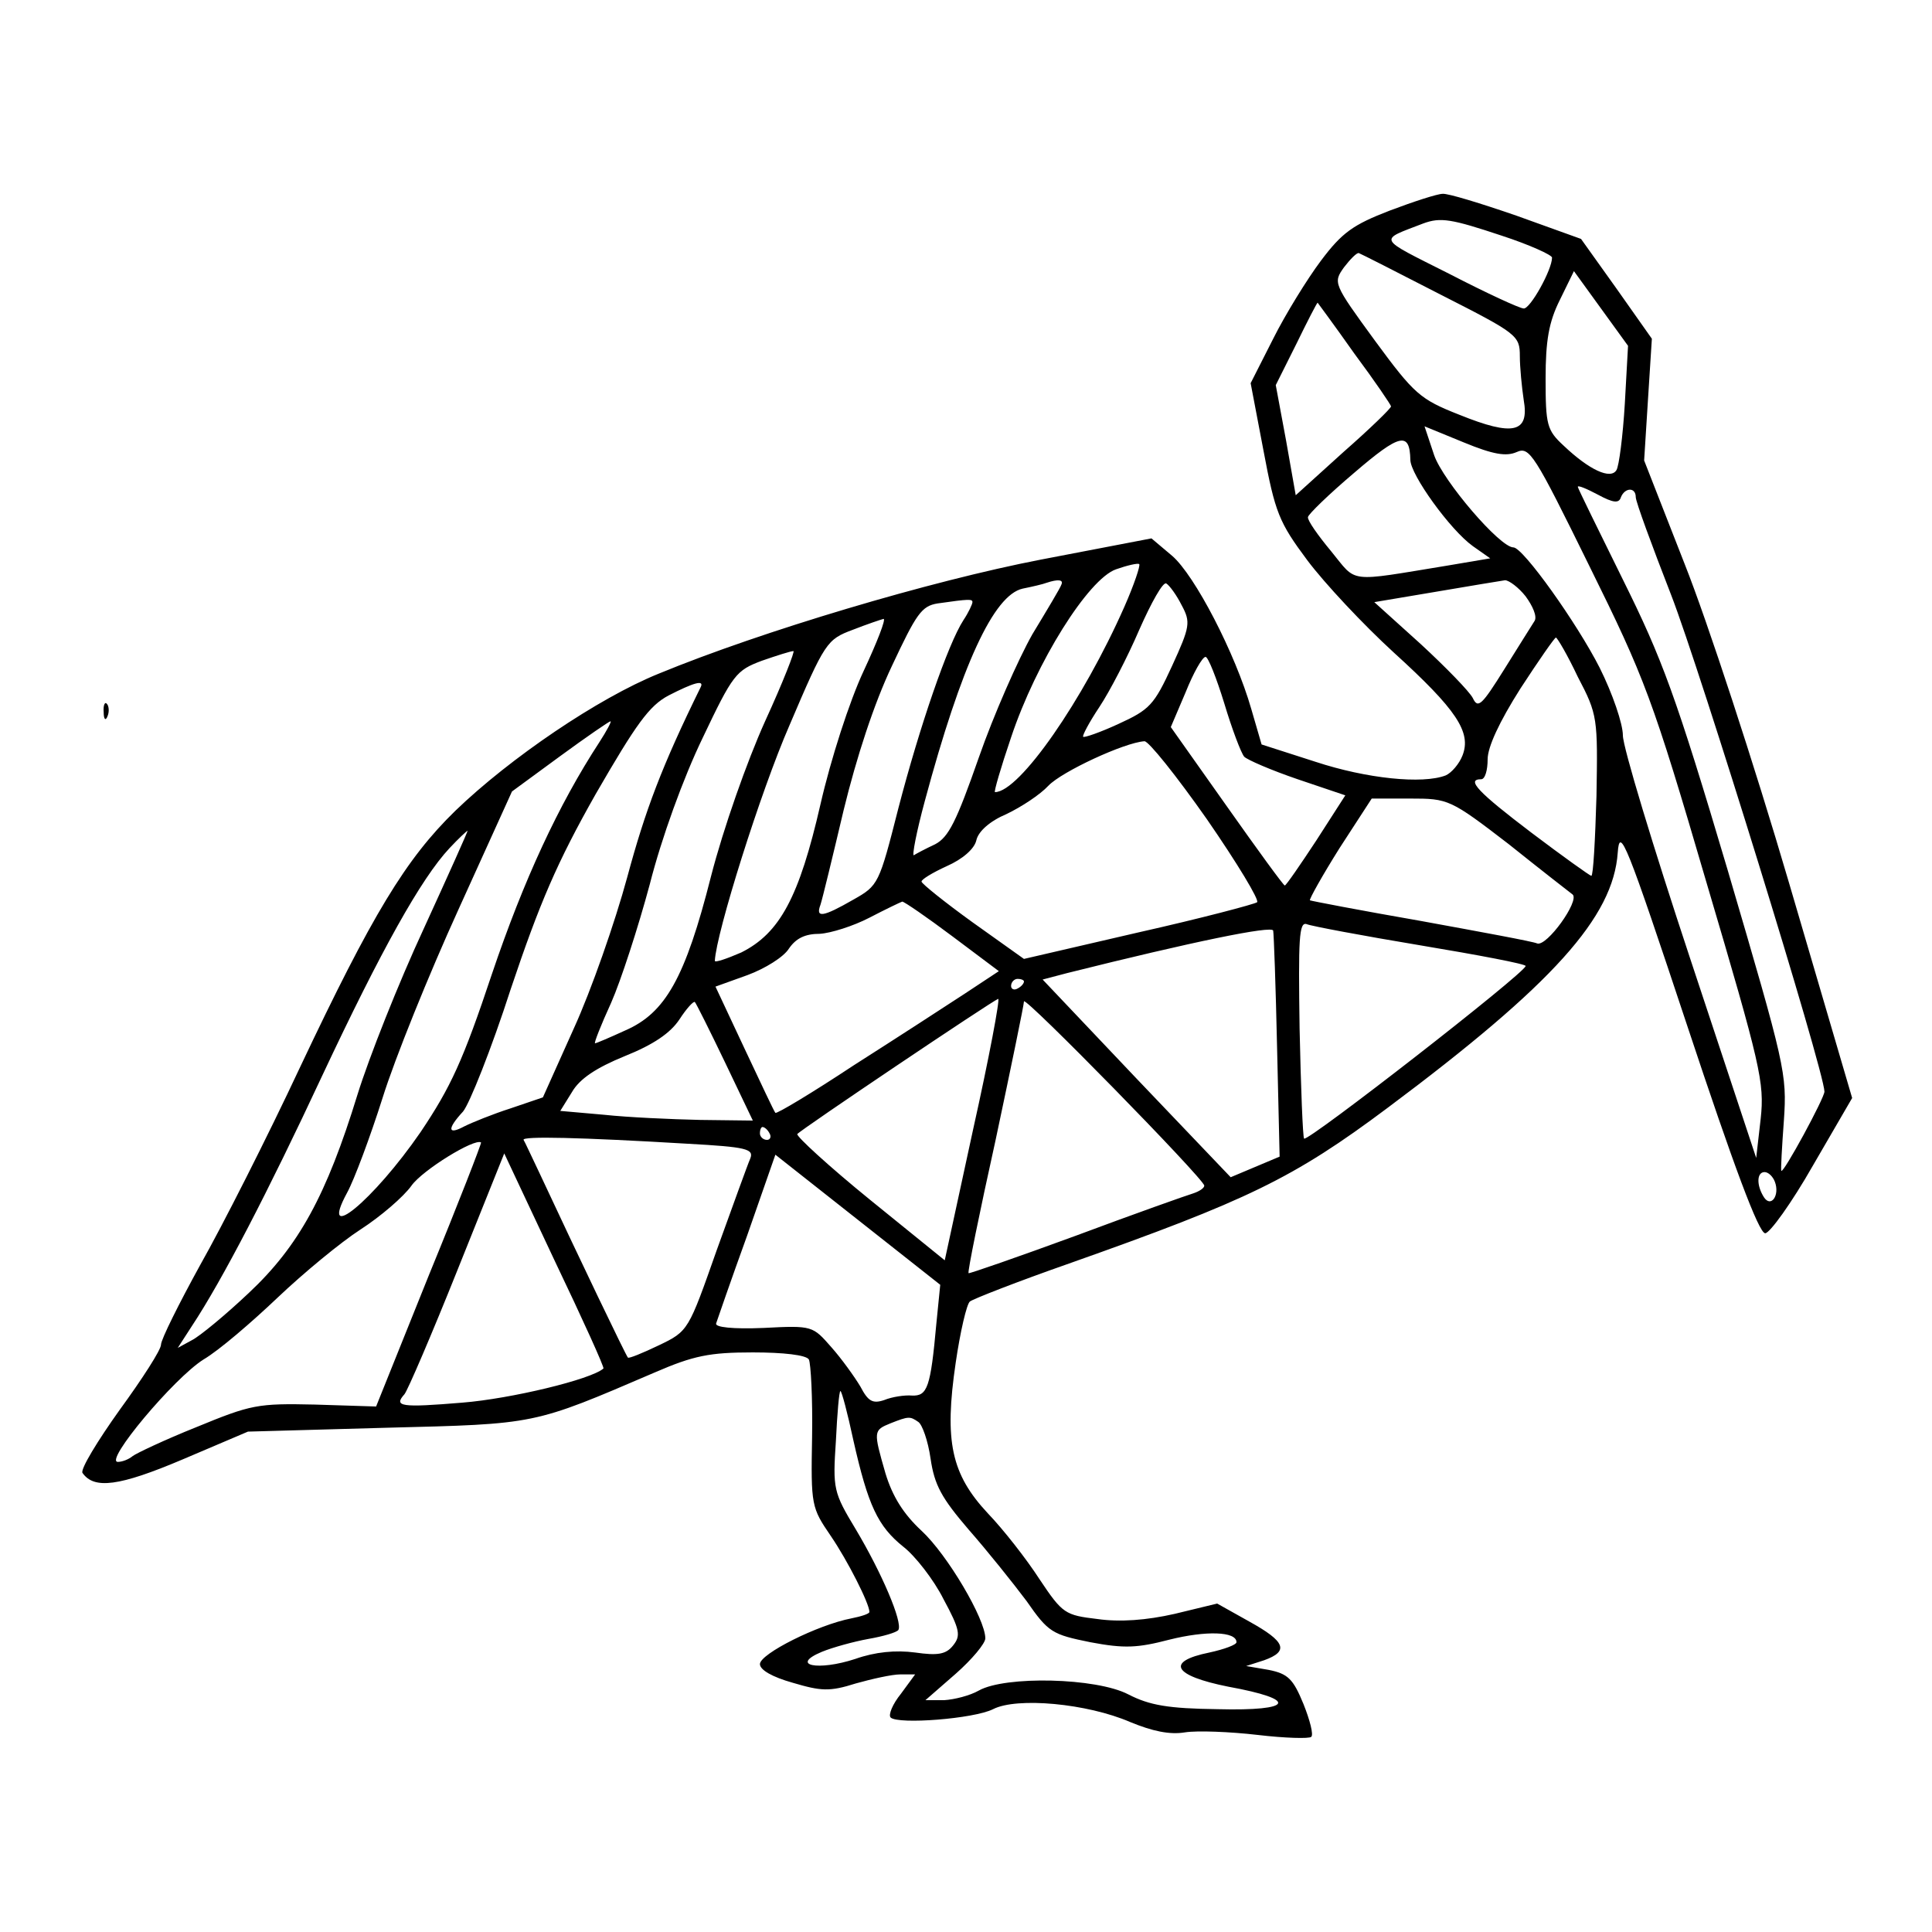 <?xml version="1.0" standalone="no"?>
<!DOCTYPE svg PUBLIC "-//W3C//DTD SVG 20010904//EN"
 "http://www.w3.org/TR/2001/REC-SVG-20010904/DTD/svg10.dtd">
<svg version="1.0" xmlns="http://www.w3.org/2000/svg"
 width="300pt" height="300pt" viewBox="0 0 300 300"
 preserveAspectRatio="xMidYMid meet">
<g transform="translate(0,300) scale(0.1,-0.1)"
fill="#000000" stroke="none">
<path d="M2158 2673 c-57 -22 -74 -34 -107 -78 -21 -28 -55 -83 -74 -121 l-35
-69 20 -105 c18 -96 24 -111 68 -170 27 -36 87 -100 134 -143 98 -89 121 -124
107 -160 -5 -13 -17 -27 -26 -31 -36 -14 -123 -5 -202 21 l-84 27 -16 55 c-25
87 -88 208 -123 238 l-32 27 -172 -33 c-171 -33 -433 -111 -593 -177 -94 -38
-231 -131 -316 -213 -77 -75 -129 -161 -241 -398 -51 -109 -121 -247 -155
-307 -33 -60 -61 -116 -61 -124 0 -8 -29 -53 -64 -101 -35 -49 -61 -92 -58
-98 18 -26 57 -21 156 21 l101 43 215 6 c234 6 226 4 417 86 60 26 85 31 152
31 47 0 83 -4 87 -11 3 -6 6 -60 5 -120 -2 -107 -1 -110 29 -154 26 -38 60
-105 60 -118 0 -3 -13 -7 -28 -10 -52 -10 -142 -55 -142 -71 0 -9 19 -20 51
-29 44 -13 57 -14 98 -1 25 7 56 14 69 14 l23 0 -22 -30 c-13 -16 -20 -33 -16
-37 12 -11 129 -2 159 13 37 19 146 9 213 -20 34 -14 61 -20 85 -16 19 3 70 1
113 -4 42 -5 80 -6 83 -3 4 3 -2 26 -12 51 -16 39 -24 47 -54 53 l-35 6 28 9
c39 14 33 29 -23 60 l-50 28 -66 -16 c-44 -10 -85 -13 -120 -8 -50 6 -54 8
-90 62 -20 31 -56 77 -80 102 -57 61 -68 112 -50 234 7 48 17 91 22 95 5 4 74
31 154 59 277 98 348 132 495 242 257 192 350 296 357 396 3 42 13 17 109
-272 71 -214 110 -319 120 -319 7 0 41 47 74 105 l61 105 -98 334 c-54 184
-127 407 -162 495 l-63 161 6 95 6 94 -55 78 -55 77 -100 36 c-55 19 -107 35
-115 34 -8 0 -45 -12 -82 -26z m174 -39 c43 -14 78 -30 78 -34 0 -19 -34 -80
-44 -79 -6 0 -58 24 -116 54 -113 57 -110 51 -40 78 27 10 44 7 122 -19z m-94
-92 c118 -60 122 -63 122 -95 0 -17 3 -48 6 -68 9 -51 -16 -57 -100 -23 -61
24 -70 32 -131 115 -65 89 -65 90 -48 114 10 13 20 23 23 22 3 -1 60 -30 128
-65z m285 -169 c-3 -50 -9 -97 -13 -103 -9 -15 -42 0 -82 38 -26 24 -28 32
-28 104 0 59 5 88 22 122 l22 45 42 -58 42 -58 -5 -90z m-420 78 c32 -43 57
-80 57 -82 0 -3 -33 -35 -74 -71 l-74 -67 -15 85 -16 86 32 64 c17 35 32 64
33 64 0 0 26 -35 57 -79z m252 -153 c20 9 27 -2 113 -177 86 -174 98 -205 182
-492 84 -284 90 -310 84 -366 l-7 -61 -103 311 c-57 172 -104 327 -104 345 0
18 -16 65 -36 105 -35 69 -119 187 -134 187 -21 0 -109 103 -123 143 l-15 45
61 -25 c46 -19 66 -22 82 -15z m-165 -12 c0 -23 62 -109 97 -134 l27 -19 -65
-11 c-159 -26 -141 -28 -182 22 -20 24 -37 48 -36 53 0 4 33 36 72 69 71 61
86 64 87 20z m327 -58 c6 15 23 16 23 0 0 -7 25 -75 55 -152 45 -116 237 -737
238 -771 0 -10 -64 -128 -67 -123 -1 2 1 37 4 78 5 73 2 85 -87 388 -81 273
-102 329 -163 452 -38 77 -70 142 -70 144 0 3 14 -3 31 -12 24 -13 33 -14 36
-4z m-771 -170 c-64 -145 -163 -288 -201 -288 -2 0 9 38 25 85 39 117 120 246
163 261 17 6 34 10 36 8 2 -2 -8 -32 -23 -66z m-98 34 c-1 -4 -22 -39 -45 -77
-22 -39 -60 -125 -83 -191 -35 -100 -47 -124 -68 -135 -15 -7 -30 -15 -33 -17
-3 -1 4 36 17 84 57 212 107 320 152 330 15 3 32 7 37 9 18 6 27 5 23 -3z
m187 -32 c14 -26 13 -33 -15 -94 -28 -61 -35 -68 -83 -90 -28 -13 -54 -22 -55
-20 -2 1 9 22 25 46 16 24 44 78 62 120 19 43 37 75 42 72 5 -3 16 -18 24 -34z
m534 14 c11 -15 18 -31 14 -38 -4 -6 -25 -40 -47 -75 -35 -56 -41 -62 -49 -45
-5 10 -42 48 -81 84 l-72 65 95 16 c53 9 101 17 108 18 6 0 21 -11 32 -25z
m-859 -9 c0 -3 -6 -16 -14 -28 -24 -37 -68 -165 -101 -292 -30 -118 -31 -120
-70 -142 -47 -27 -59 -29 -51 -8 3 9 19 75 36 147 20 82 47 165 75 224 38 81
46 93 71 97 49 7 54 7 54 2z m-169 -107 c-22 -47 -51 -137 -67 -207 -33 -144
-63 -200 -123 -230 -23 -10 -41 -16 -41 -13 2 43 71 263 116 366 55 129 58
133 98 148 23 9 44 16 48 17 4 0 -10 -36 -31 -81z m1109 -9 c31 -59 31 -64 29
-185 -2 -68 -5 -124 -8 -124 -2 0 -44 30 -93 67 -83 63 -102 83 -78 83 6 0 10
14 10 31 0 19 18 58 51 110 28 43 53 79 55 79 2 0 18 -27 34 -61z m-1262 -69
c-28 -62 -65 -167 -84 -241 -40 -158 -71 -212 -133 -239 -24 -11 -45 -20 -47
-20 -2 0 9 28 25 63 15 34 42 117 60 184 18 71 52 165 82 227 47 99 52 105 92
120 23 8 45 15 49 15 3 1 -16 -48 -44 -109z m713 28 c12 -40 26 -77 31 -83 5
-5 42 -21 83 -35 l74 -25 -45 -70 c-25 -38 -47 -70 -49 -70 -2 0 -42 55 -90
123 l-87 123 23 54 c12 30 26 55 31 55 4 0 17 -33 29 -72z m-813 25 c-60 -122
-86 -191 -114 -295 -19 -70 -56 -176 -83 -235 l-48 -107 -50 -17 c-28 -9 -60
-22 -72 -28 -26 -14 -27 -4 -2 23 10 12 44 97 74 190 45 134 72 197 132 303
63 109 83 137 113 153 39 20 56 25 50 13z m-157 -85 c-64 -98 -118 -215 -167
-360 -45 -135 -64 -176 -111 -246 -73 -106 -159 -177 -114 -94 11 20 36 87 55
147 19 61 72 192 118 293 l83 183 75 55 c41 30 76 54 78 54 2 0 -6 -15 -17
-32z m943 -120 c47 -68 82 -126 78 -129 -4 -3 -87 -25 -185 -47 l-177 -41 -80
57 c-43 31 -79 60 -79 63 -1 3 17 14 39 24 25 11 43 27 46 40 3 14 21 30 47
41 23 11 52 30 65 44 21 22 118 67 149 69 6 1 50 -54 97 -121z m469 -39 c50
-40 95 -75 99 -78 11 -10 -40 -81 -55 -76 -6 3 -88 18 -181 35 -92 16 -170 31
-172 32 -1 2 19 38 46 81 l50 77 60 0 c59 0 62 -1 153 -71z m-1685 -131 c-39
-84 -85 -200 -103 -258 -48 -156 -91 -235 -169 -308 -36 -34 -76 -67 -88 -73
l-22 -12 22 34 c47 71 118 208 202 388 92 196 154 307 198 354 14 15 27 27 28
27 1 0 -30 -69 -68 -152z m821 -12 l72 -54 -53 -35 c-29 -19 -106 -69 -172
-111 -65 -43 -120 -76 -122 -74 -2 2 -23 47 -48 100 l-45 96 50 18 c27 10 56
28 64 41 11 16 25 23 48 23 17 1 52 12 77 25 25 13 48 24 51 25 3 0 38 -24 78
-54z m504 -171 l4 -171 -38 -16 -38 -16 -146 153 -146 154 38 10 c196 49 318
74 320 66 1 -5 4 -87 6 -180z m223 157 c90 -15 164 -29 163 -32 -1 -11 -339
-274 -344 -268 -2 2 -5 78 -7 171 -2 139 -1 166 11 162 7 -3 87 -18 177 -33z
m-616 -56 c0 -3 -4 -8 -10 -11 -5 -3 -10 -1 -10 4 0 6 5 11 10 11 6 0 10 -2
10 -4z m-464 -126 l43 -90 -82 1 c-45 1 -112 4 -149 8 l-68 6 18 29 c12 21 38
38 82 56 45 18 71 36 85 57 11 17 22 29 24 27 2 -2 23 -44 47 -94z m385 -104
l-44 -203 -116 94 c-64 52 -114 98 -113 102 4 6 303 207 312 210 3 0 -14 -91
-39 -203z m359 -87 c0 -4 -8 -9 -17 -12 -10 -3 -92 -32 -183 -66 -90 -33 -165
-59 -166 -58 -2 1 17 94 42 207 24 113 44 210 44 215 0 10 279 -275 280 -286z
m-675 81 c3 -5 1 -10 -4 -10 -6 0 -11 5 -11 10 0 6 2 10 4 10 3 0 8 -4 11 -10z
m-127 -16 c91 -5 103 -8 97 -23 -4 -9 -27 -73 -52 -142 -44 -125 -44 -126 -90
-148 -25 -12 -47 -21 -48 -19 -3 3 -75 153 -138 288 -12 25 -22 47 -24 50 -3
6 87 4 255 -6z m-402 -204 l-82 -204 -95 3 c-89 2 -99 0 -184 -35 -50 -20 -94
-41 -99 -45 -6 -5 -16 -9 -23 -9 -22 0 87 130 133 159 24 14 75 58 115 96 40
38 98 86 129 106 31 20 67 51 79 68 17 24 98 74 108 67 1 -1 -35 -94 -81 -206z
m271 -145 c-19 -17 -144 -47 -219 -53 -96 -8 -107 -6 -90 13 5 6 42 92 82 192
l73 182 78 -166 c44 -92 78 -167 76 -168z m517 70 c-9 -100 -14 -113 -38 -112
-11 1 -31 -2 -43 -7 -18 -6 -25 -2 -37 21 -9 15 -29 43 -45 61 -29 33 -29 34
-105 30 -48 -2 -76 1 -74 7 2 6 23 67 48 136 l44 126 128 -101 128 -101 -6
-60z m1302 220 c8 -21 -6 -41 -17 -24 -12 19 -11 39 1 39 6 0 13 -7 16 -15z
m-1431 -401 c23 -102 38 -134 78 -166 18 -14 47 -51 62 -81 26 -48 27 -57 15
-72 -11 -14 -24 -16 -59 -11 -30 4 -62 1 -93 -10 -58 -19 -102 -10 -52 11 17
7 50 16 72 20 23 4 44 10 47 14 7 12 -26 89 -66 156 -35 58 -36 63 -31 138 2
42 5 77 7 77 2 0 11 -34 20 -76z m101 28 c6 -4 15 -29 19 -57 6 -41 17 -61 59
-110 29 -33 69 -83 90 -111 34 -49 40 -52 99 -64 53 -10 73 -9 123 4 56 14
104 13 104 -4 0 -4 -19 -11 -42 -16 -69 -14 -56 -36 29 -53 110 -20 102 -38
-16 -35 -77 1 -106 6 -139 23 -50 26 -191 29 -232 6 -14 -8 -38 -14 -54 -15
l-29 0 47 41 c25 22 46 47 46 55 0 30 -59 130 -99 167 -28 26 -45 53 -56 89
-19 66 -19 67 8 78 28 11 30 11 43 2z"/>
<path d="M161 1894 c0 -11 3 -14 6 -6 3 7 2 16 -1 19 -3 4 -6 -2 -5 -13z"/>
</g>
</svg>
